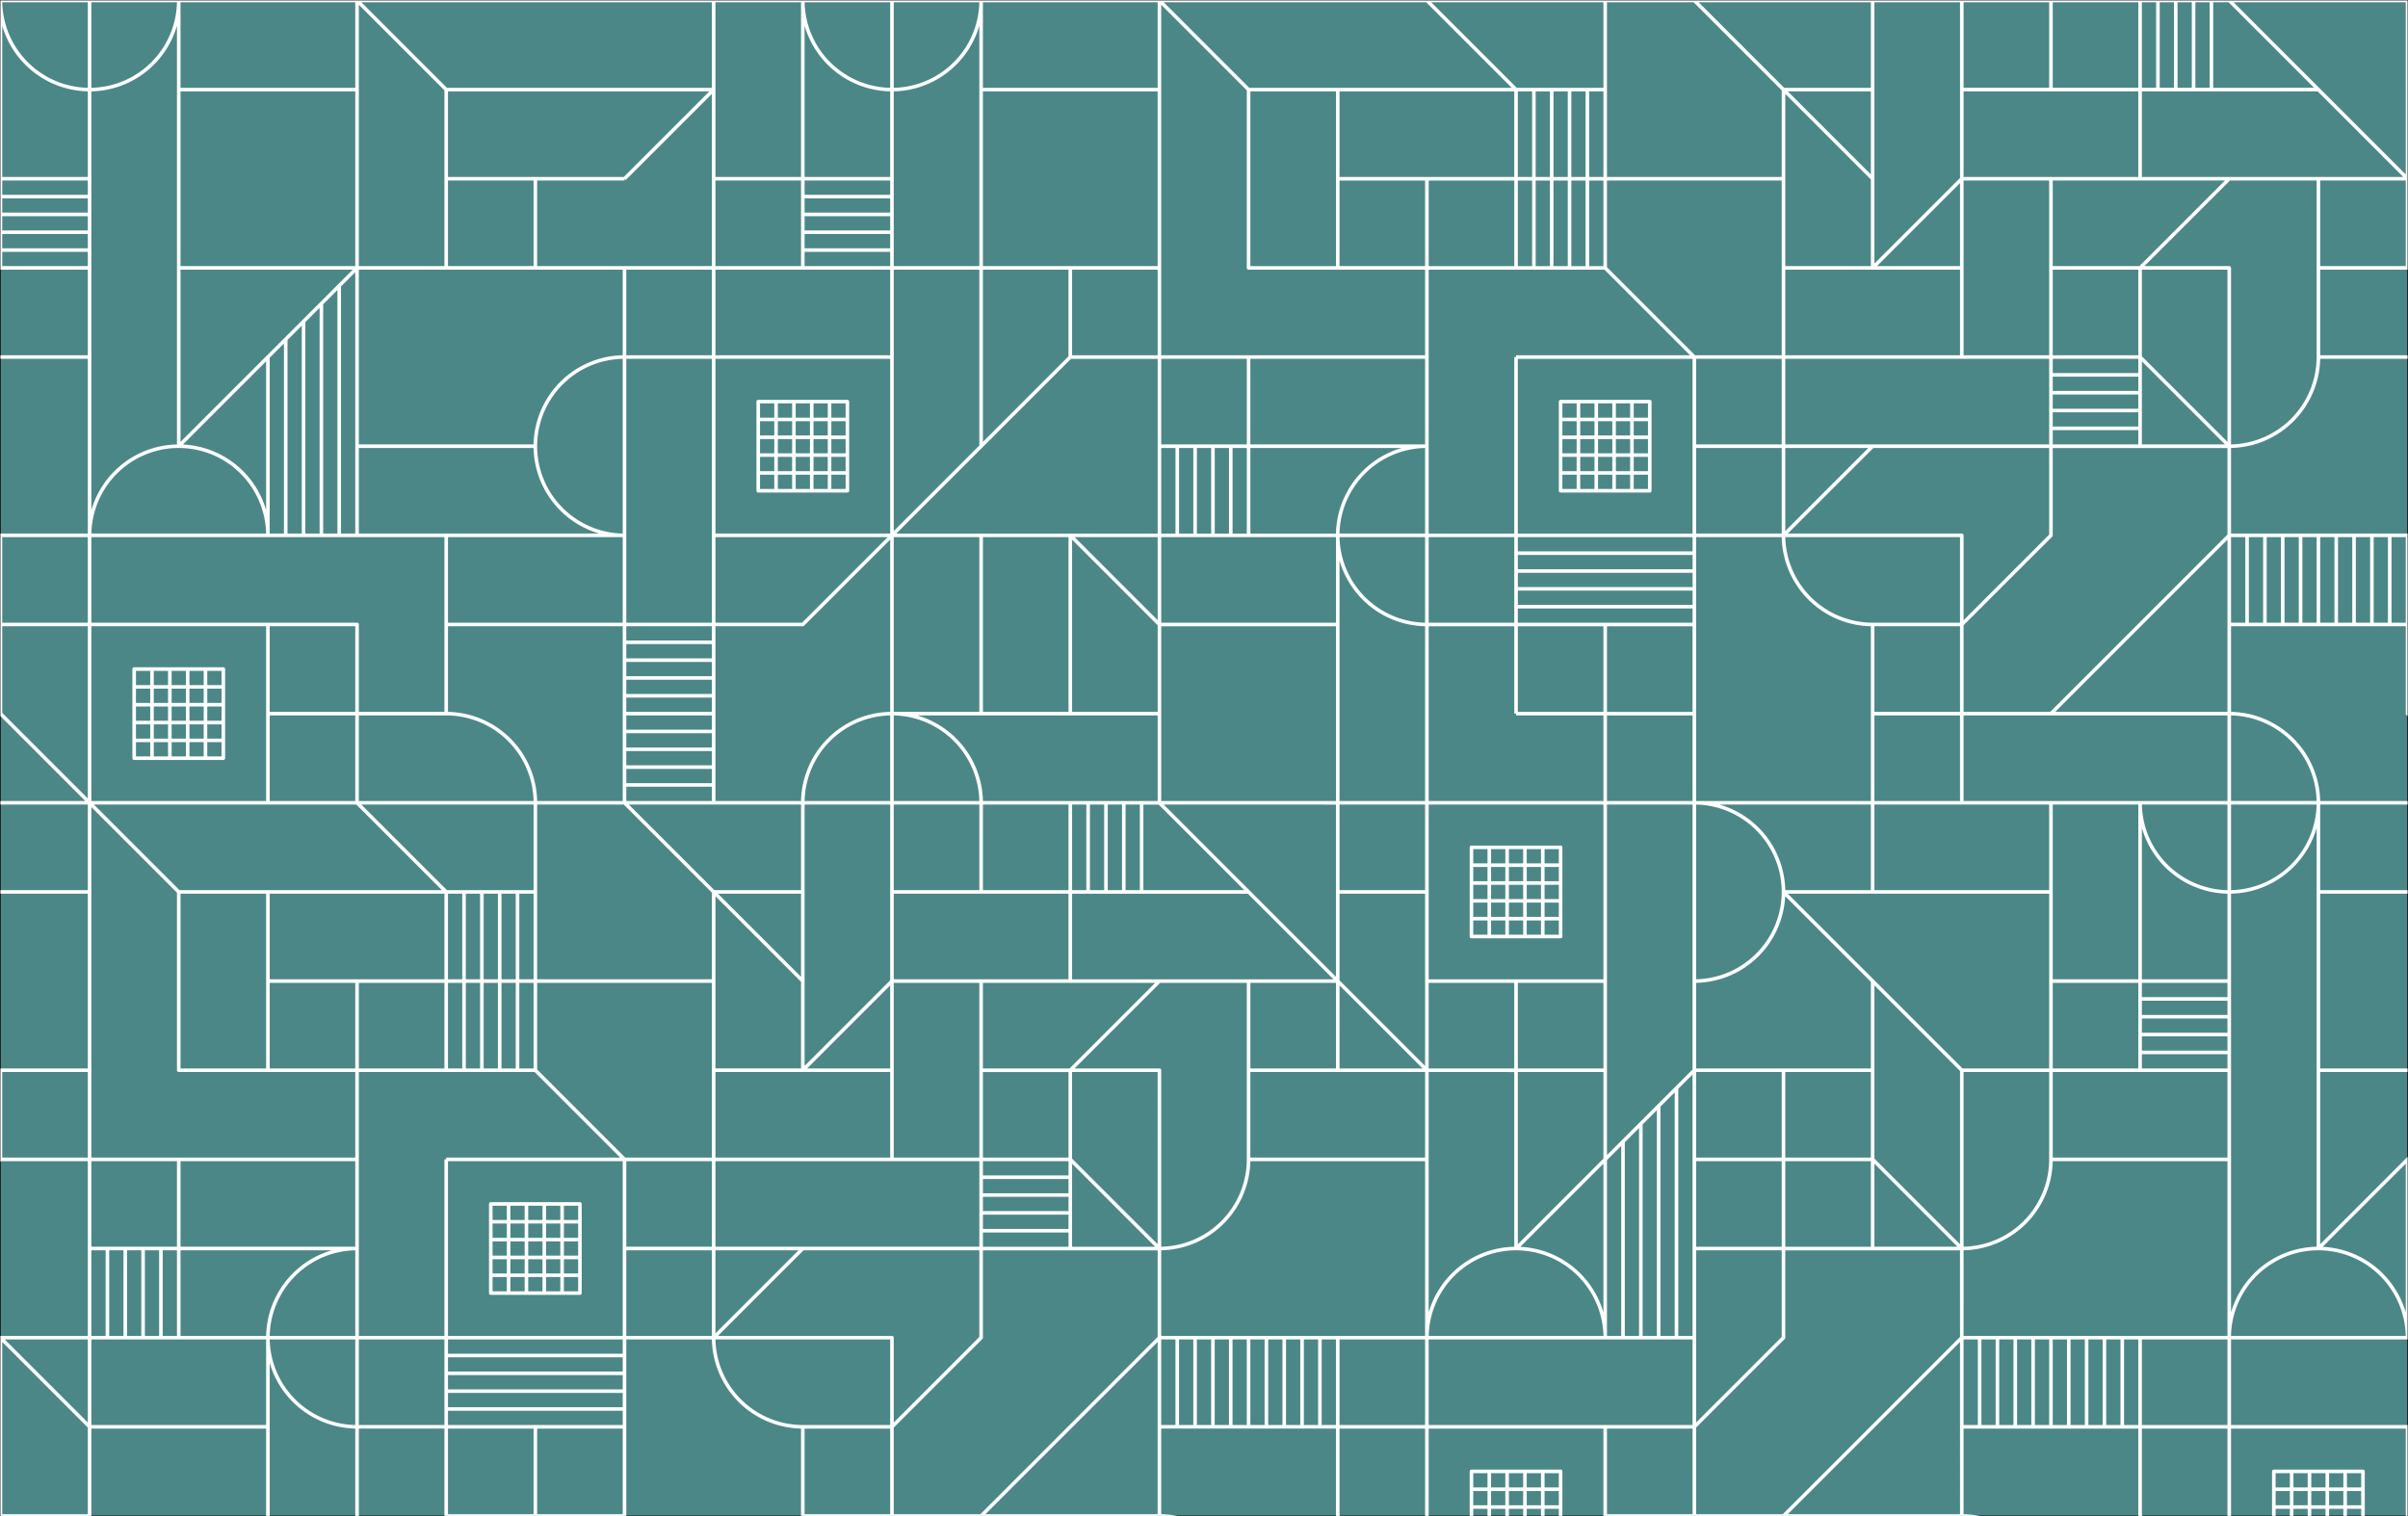 <svg xmlns="http://www.w3.org/2000/svg" viewBox="0 0 2701 1701"><rect x="0" y="0" width="2701" height="1701" fill="#333333" stroke="none"/><defs><style>.cls-1{fill:#4c8787;stroke:#231f20;stroke-miterlimit:10;}.cls-2{fill:#fff;}</style></defs><g id="Layer_2" data-name="Layer 2"><g id="art"><rect class="cls-1" x="0.5" y="0.5" width="2700" height="1700"/><path class="cls-2" d="M1750.5,948.5h-100a2,2,0,0,0-2,2v100a2,2,0,0,0,2,2h100a2,2,0,0,0,2-2v-100A2,2,0,0,0,1750.5,948.5Zm-82,100h-16v-16h16Zm0-20h-16v-16h16Zm0-20h-16v-16h16Zm0-20h-16v-16h16Zm0-20h-16v-16h16Zm20,80h-16v-16h16Zm0-20h-16v-16h16Zm0-20h-16v-16h16Zm0-20h-16v-16h16Zm0-20h-16v-16h16Zm20,80h-16v-16h16Zm0-20h-16v-16h16Zm0-20h-16v-16h16Zm0-20h-16v-16h16Zm0-20h-16v-16h16Zm20,80h-16v-16h16Zm0-20h-16v-16h16Zm0-20h-16v-16h16Zm0-20h-16v-16h16Zm0-20h-16v-16h16Zm20,80h-16v-16h16Zm0-20h-16v-16h16Zm0-20h-16v-16h16Zm0-20h-16v-16h16Zm0-20h-16v-16h16Zm902,680h-100a2,2,0,0,0-2,2v50h4v-8h16v8h4v-8h16v8h4v-8h16v8h4v-8h16v8h4v-8h16v8h4v-50A2,2,0,0,0,2650.5,1648.5Zm-82,40h-16v-16h16Zm0-20h-16v-16h16Zm20,20h-16v-16h16Zm0-20h-16v-16h16Zm20,20h-16v-16h16Zm0-20h-16v-16h16Zm20,20h-16v-16h16Zm0-20h-16v-16h16Zm20,20h-16v-16h16Zm0-20h-16v-16h16Zm-1998-320h-100a2,2,0,0,0-2,2v100a2,2,0,0,0,2,2h100a2,2,0,0,0,2-2v-100A2,2,0,0,0,650.5,1348.5Zm-82,100h-16v-16h16Zm0-20h-16v-16h16Zm0-20h-16v-16h16Zm0-20h-16v-16h16Zm0-20h-16v-16h16Zm20,80h-16v-16h16Zm0-20h-16v-16h16Zm0-20h-16v-16h16Zm0-20h-16v-16h16Zm0-20h-16v-16h16Zm20,80h-16v-16h16Zm0-20h-16v-16h16Zm0-20h-16v-16h16Zm0-20h-16v-16h16Zm0-20h-16v-16h16Zm20,80h-16v-16h16Zm0-20h-16v-16h16Zm0-20h-16v-16h16Zm0-20h-16v-16h16Zm0-20h-16v-16h16Zm20,80h-16v-16h16Zm0-20h-16v-16h16Zm0-20h-16v-16h16Zm0-20h-16v-16h16Zm0-20h-16v-16h16Zm302-920h-100a2,2,0,0,0-2,2v100a2,2,0,0,0,2,2h100a2,2,0,0,0,2-2v-100A2,2,0,0,0,950.5,448.5Zm-82,100h-16v-16h16Zm0-20h-16v-16h16Zm0-20h-16v-16h16Zm0-20h-16v-16h16Zm0-20h-16v-16h16Zm20,80h-16v-16h16Zm0-20h-16v-16h16Zm0-20h-16v-16h16Zm0-20h-16v-16h16Zm0-20h-16v-16h16Zm20,80h-16v-16h16Zm0-20h-16v-16h16Zm0-20h-16v-16h16Zm0-20h-16v-16h16Zm0-20h-16v-16h16Zm20,80h-16v-16h16Zm0-20h-16v-16h16Zm0-20h-16v-16h16Zm0-20h-16v-16h16Zm0-20h-16v-16h16Zm20,80h-16v-16h16Zm0-20h-16v-16h16Zm0-20h-16v-16h16Zm0-20h-16v-16h16Zm0-20h-16v-16h16Zm902-20h-100a2,2,0,0,0-2,2v100a2,2,0,0,0,2,2h100a2,2,0,0,0,2-2v-100A2,2,0,0,0,1850.5,448.5Zm-82,100h-16v-16h16Zm0-20h-16v-16h16Zm0-20h-16v-16h16Zm0-20h-16v-16h16Zm0-20h-16v-16h16Zm20,80h-16v-16h16Zm0-20h-16v-16h16Zm0-20h-16v-16h16Zm0-20h-16v-16h16Zm0-20h-16v-16h16Zm20,80h-16v-16h16Zm0-20h-16v-16h16Zm0-20h-16v-16h16Zm0-20h-16v-16h16Zm0-20h-16v-16h16Zm20,80h-16v-16h16Zm0-20h-16v-16h16Zm0-20h-16v-16h16Zm0-20h-16v-16h16Zm0-20h-16v-16h16Zm20,80h-16v-16h16Zm0-20h-16v-16h16Zm0-20h-16v-16h16Zm0-20h-16v-16h16Zm0-20h-16v-16h16Zm-1598,280h-100a2,2,0,0,0-2,2v100a2,2,0,0,0,2,2h100a2,2,0,0,0,2-2v-100A2,2,0,0,0,250.5,748.5Zm-82,100h-16v-16h16Zm0-20h-16v-16h16Zm0-20h-16v-16h16Zm0-20h-16v-16h16Zm0-20h-16v-16h16Zm20,80h-16v-16h16Zm0-20h-16v-16h16Zm0-20h-16v-16h16Zm0-20h-16v-16h16Zm0-20h-16v-16h16Zm20,80h-16v-16h16Zm0-20h-16v-16h16Zm0-20h-16v-16h16Zm0-20h-16v-16h16Zm0-20h-16v-16h16Zm20,80h-16v-16h16Zm0-20h-16v-16h16Zm0-20h-16v-16h16Zm0-20h-16v-16h16Zm0-20h-16v-16h16Zm20,80h-16v-16h16Zm0-20h-16v-16h16Zm0-20h-16v-16h16Zm0-20h-16v-16h16Zm0-20h-16v-16h16Zm1954,930v-96h196v98h4.83l-.83-.83V1602.5h96v98h4v-98h196v98h2v-102h-198v-96h198V1297.67l-98,98V1202.5h98v-4h-98v-196h98v-4h-98v-96h98v-4h-98a102.13,102.13,0,0,0-100-100v-96h196v98a2,2,0,0,0,.59,1.41l1.41,1.42V598.5h-198v-96a102.13,102.13,0,0,0,100-100h98v-4h-98v-96h98V.5H.5v302h98v96H.5v4h98v196H.5V803.33L95.67,898.5H.5v4h98v96H.5v4h98v196H.5v104.83l.83-.83H98.5v196H.5v202h102v-98h196v98h4V1528.82a102.2,102.2,0,0,0,96,73.66v98h4v-98h96v98h204v-198h96a102.13,102.13,0,0,0,100,100v98h422.12a102,102,0,0,0-18.12-2v-96h196v98h4.83l-.83-.83V1602.5h96v98h4v-98h196v98h422.12A102,102,0,0,0,2202.5,1698.52Zm-2104,0H2.5V1505.33l96,96Zm0-102.83L5.33,1502.5H98.5Zm0-297.17H2.5v-96h96Zm0-402.83-96-96V702.5h96Zm0-197.17H2.5v-96h96Zm0-400H2.5v-16h96Zm0-20H2.5v-16h96Zm0-20H2.5v-16h96Zm0-20H2.5v-16h96Zm0-20H2.5v-16h96Zm0-20H2.5V28.82a102.2,102.2,0,0,0,96,73.66Zm0-100a98.13,98.13,0,0,1-96-96h96Zm2120,1500h-16v-96h16Zm20,0h-16v-96h16Zm20,0h-16v-96h16Zm20,0h-16v-96h16Zm20,0h-16v-96h16Zm20,0h-16v-96h16Zm20,0h-16v-96h16Zm20,0h-16v-96h16Zm20,0h-16v-96h16Zm20,0h-16v-96h16Zm100,0h-96v-96h96Zm0-100h-296v-96a102.13,102.13,0,0,0,100-100h196Zm-296-100v-196h96v98A98.11,98.11,0,0,1,2202.5,1398.48Zm-200-100v-96h96v96Zm96,4v96h-96v-96Zm-196-104v-96a102.13,102.13,0,0,0,99.89-97.26l96.11,96.11v97.17Zm0,100v-96h96v96Zm96,4v96h-96v-96Zm-96-204v-196a98.12,98.12,0,0,1,96,98v0A98.12,98.12,0,0,1,1902.5,1098.48Zm26.32-196H2098.5v96h-96A102.2,102.2,0,0,0,1928.82,902.5Zm-26.32-4v-296h96a102.13,102.13,0,0,0,100,100v196Zm0-300v-96h96v96Zm298,0H2005.33l96-96H2298.5v97.21l-96,96V600.5A2,2,0,0,0,2200.5,598.5Zm-198-2.83V502.5h93.17Zm0,6.83h196v96h-98A98.11,98.11,0,0,1,2002.52,602.5Zm100,196v-96h96v96Zm96,4v96h-96v-96Zm-96,100h196v96h-196Zm396,396h-196v-96h196Zm-100-196v96h-96v-96Zm-96-4v-196h96v196Zm196,100h-96v-16h96Zm0-20h-96v-16h96Zm0-20h-96v-16h96Zm0-20h-96v-16h96Zm0-20h-96v-16h96Zm0-20h-96V928.82a102.2,102.2,0,0,0,96,73.66Zm0-100a98.13,98.13,0,0,1-96-96h96Zm0-100h-296v-96h296Zm0-100H2305.33L2498.5,605.33Zm0-198.83L2299.67,798.5H2202.5V701.36L2301.91,602a2,2,0,0,0,.59-1.41v-98h196ZM2399.67,298.5H2302.5v-96h193.17Zm2.83,106.83,93.17,93.17H2402.5Zm-4-102.83v96h-96v-96Zm0,100v16h-96v-16Zm0,20v16h-96v-16Zm0,20v16h-96v-16Zm0,20v16h-96v-16Zm0,20v16h-96v-16Zm100,13.17-96-96V302.5h96Zm200,809.66v166.85a102.23,102.23,0,0,0-93.28-73.57Zm-98,97.17a98.12,98.12,0,0,1,97.95,96h-196a98.12,98.12,0,0,1,97.95-96Zm-2-4a102.2,102.2,0,0,0-96,73.66v-469.7a102.2,102.2,0,0,0,96-73.66Zm-96-400v-96h96A98.13,98.13,0,0,1,2502.5,998.48Zm96-100h-96v-96A98.13,98.13,0,0,1,2598.48,898.5Zm84-296h16v96h-16Zm-20,0h16v96h-16Zm-20,0h16v96h-16Zm-20,0h16v96h-16Zm-20,0h16v96h-16Zm-20,0h16v96h-16Zm-20,0h16v96h-16Zm-20,0h16v96h-16Zm-20,0h16v96h-16Zm-4,0v96h-16v-96Zm80-202a98.11,98.11,0,0,1-96,98v-198a2,2,0,0,0-2-2h-95.17l96-96h97.17v198Zm100-102h-96v-96h96Zm0-296V195.67L2505.33,2.5Zm-216,0h17.17l96,96H2482.5Zm-20,0h16v96h-16Zm-20,0h16v96h-16Zm-20,0h16v96h-16Zm-20,0h16v96h-16Zm0,100h197.17l96,96H2402.5Zm-100-100h96v96h-96Zm-100,0h96v96h-96Zm0,100h196v96h-196Zm0,100h96v196h-96Zm96,200v96h-296v-96h296Zm-100-104-93.14,0,93.14-93.14Zm-96-296h96V199.67l-96,96Zm-1.65,300,97.65,0v96h-196v-96c9.69,0,53.62,0,97.65,0A2.06,2.06,0,0,0,2100.85,302.47Zm-2.35-101.14v97.14h-96V105.33Zm-93.17-98.83h93.17v93.17Zm93.17-100v96h-97.17l-96-96Zm-296,0h97.17l98.83,98.83V198.5h-196Zm96,498v98h-196v-196h196v98Zm-96,795.17V902.5h96v297.17Zm96-90.34V1498.5h-16V1221.33Zm-20,20V1498.5h-16V1241.33Zm-20,20V1498.5h-16V1261.33Zm-20,20V1498.5h-16V1281.33Zm-20,20V1498.5h-16V1301.33Zm-16-386.83v-96h96v96Zm0-100v-96h96v96Zm-100-100v-16h196v16Zm-4,504v196a102.2,102.2,0,0,0-96,73.66V1202.5Zm-96-4v-96h96v96Zm98,204h.06a98.12,98.12,0,0,1,98,96h-196A98.12,98.12,0,0,1,1700.47,1402.5Zm4.75-3.89,93.28-93.28v166.85A102.23,102.23,0,0,0,1705.22,1398.61Zm-2.72-2.94V1202.5h96v97.17Zm0-197.17v-96h96v96Zm-100-100v-196h196v196Zm0-200v-196h96v98h2v2h98v96Zm0-200v-96h96v96Zm100,100v-96h96v96Zm0-120v-16h196v16Zm0-20v-16h196v16Zm0-20v-16h196v16Zm0-20v-16h196v16Zm-2-220v2h-2v198h-96v-296h197.14l96,96Zm-98-100v-96h96v96Zm116-96v96h-16v-96Zm-16-4v-96h16v96Zm36,4v96h-16v-96Zm-16-4v-96h16v96Zm36,4v96h-16v-96Zm-16-4v-96h16v96Zm36,4v96h-16v-96Zm-16-4v-96h16v96Zm36,4v96h-16v-96Zm-16-4v-96h16v96Zm16-196v96h-97.17l-96-96Zm-198.83,0,96,96H1401.33l-96-96Zm-101.17,100v196h-96v-196Zm-196,300h96v96h-96Zm96,100v96h-16v-96Zm-20,0v96h-16v-96Zm-20,0v96h-16v-96Zm-20,0v96h-16v-96Zm-36,0h16v96h-16Zm0,100h196v96h-196Zm196-4h-96v-96h169.68A102.2,102.2,0,0,0,1498.52,598.5Zm4,506.83,93.17,93.17H1502.5Zm-200-402.83h196v196h-196Zm-102.83,496H1102.5v-96h193.17Zm2.83,106.83,93.17,93.17H1202.5Zm-100,73.17v-16h96v16Zm96,4v16h-96v-16Zm-96-24v-16h96v16Zm0-20v-16h96v16Zm0-20v-16h96v16Zm0-20v-96h96v96Zm196-896v196H1005.33l196-196Zm-96-4v-96h96v96Zm2.83,204h93.17v93.17Zm93.17,98.83V798.5h-96V605.33Zm-196-98.83h96v196h-96Zm196,200v96h-196a102.2,102.2,0,0,0-73.66-96Zm-20,100v96h-16v-96Zm-20,0v96h-16v-96Zm-20,0v96h-16v-96Zm-20,0v96h-16v-96Zm-116,0h96v96h-96Zm100,196v-96h197.17l96,96H1202.5Zm200,4h96v96h-96Zm-97.17-200H1498.5v193.17Zm90.34,96H1282.5v-96h17.17ZM1102.5,2.5h196v96h-196Zm0,100h196v196h-196Zm0,200h96v97.17l-96,96Zm-100-300h96a98.13,98.13,0,0,1-96,96Zm0,100a102.2,102.2,0,0,0,96-73.66V298.5h-96Zm0,200h96V499.67l-96,96Zm0,300h96v196h-96Zm0,200a98.13,98.13,0,0,1,96,96h-96Zm0,100h96v96h-96Zm0,100h196v96h-196Zm0,100h96v196h-96Zm96,200v96h-296v-96h296Zm-200-201.17v97.14h-96V1005.33Zm-93.17-98.83H898.5v93.17Zm94.82,200a2.06,2.06,0,0,0,.7,0l97.65,0v96h-196v-96C812.19,1202.45,856.12,1202.46,900.15,1202.47Zm98.35-300v197.17l-96,96V902.5Zm-96-4a98.13,98.13,0,0,1,96-96v96Zm96,206.83v93.17l-93.14,0ZM998.5,2.5v96a98.13,98.13,0,0,1-96-96Zm-96,26.32a102.2,102.2,0,0,0,96,73.66v96h-96Zm0,173.68h96v16h-96Zm0,20h96v16h-96Zm0,20h96v16h-96Zm0,20h96v16h-96Zm0,20h96v16h-96Zm-100-182V2.5h96v196h-96Zm0,102h96v96h-96Zm0,100h196v96h-196Zm0,100h196v196h-196Zm0,200H995.67l-96,96H802.5Zm0,100h98a2,2,0,0,0,1.41-.59l96.59-96.58V798.52a102.13,102.13,0,0,0-100,100h-96Zm-4-700v96H501.33l-96-96Zm-216,1096v-96h16v96Zm16,4v96h-16v-96Zm-97.17-104-96-96H598.5v96Zm61.17,100v-96h16v96Zm16,4v96h-16v-96Zm-36-4v-96h16v96Zm16,4v96h-16v-96Zm-36-4v-96h16v96Zm16,4v96h-16v-96Zm-36-4v-96h16v96Zm16,4v96h-16v-96Zm-317.17-104-96-96H399.67l96,96H201.33Zm97.17,4v196h-96v-196Zm100-200v96h-96v-96Zm-96-4v-96h96v96Zm100,100v-96h98a98.11,98.11,0,0,1,98,96Zm100-100v-96h196v196h-96A102.13,102.13,0,0,0,502.5,798.52Zm0-100v-96h196v96Zm100,204h97.17l98.83,98.83v97.17h-196Zm0-402a98.11,98.11,0,0,1,96-98v196A98.11,98.11,0,0,1,602.5,500.5Zm100,378v-16h96v16Zm96,4v16h-96v-16Zm-96-24v-16h96v16Zm0-20v-16h96v16Zm0-20v-16h96v16Zm0-20v-16h96v16Zm0-20v-16h96v16Zm0-20v-16h96v16Zm0-20v-16h96v16Zm0-20v-16h96v16Zm0-20v-296h96v296Zm0-300v-96h96v96Zm-2-100h-98v-96h98v-2l1.41,1.41,96.59-96.58V298.5Zm-198-100v-96H795.67l-96,96Zm96,4v96h-96v-96ZM402.5,5.33l96,96V298.5h-96Zm0,297.17h296v96a102.13,102.13,0,0,0-100,100h-196Zm0,200h196a102.2,102.2,0,0,0,73.66,96H402.5Zm-200-500h196v96h-196Zm0,100h196v196h-196Zm0,200H395.67L202.5,495.67Zm196,2.83V598.5h-16V321.33Zm-20,20V598.5h-16V341.33Zm-20,20V598.5h-16V361.33Zm-20,20V598.5h-16V381.33Zm-20,20V598.5h-16V401.33Zm-20,20V572.18a102.23,102.23,0,0,0-93.28-73.57Zm-98,97.17a98.12,98.12,0,0,1,98,96h-196a98.12,98.12,0,0,1,98-96Zm-98-500h96a98.13,98.13,0,0,1-96,96Zm0,298v-198a102.2,102.2,0,0,0,96-73.66v469.7a102.2,102.2,0,0,0-96,73.66Zm0,302h396v196h-96v-98a2,2,0,0,0-2-2h-298Zm0,100h196v196h-196Zm0,600h96v96h-96Zm96,100v96h-16v-96Zm-20,0v96h-16v-96Zm-20,0v96h-16v-96Zm-20,0v96h-16v-96Zm-36,0h16v96h-16Zm196,196h-196v-96h196Zm0-100h-96v-96H372.18A102.2,102.2,0,0,0,298.52,1498.5Zm100,100a98.13,98.13,0,0,1-96-96h96Zm0-100h-96a98.13,98.13,0,0,1,96-96Zm0-100h-196v-96h196Zm0-100h-296V905.33l96,96V1200.5a2,2,0,0,0,2,2h198Zm0-100h-96v-96h96Zm-96-100v-96h196v96Zm196,4v96h-96v-96Zm0,496h-96v-96h96Zm2-298h-2v198h-96v-296H599.64l96,96H500.5Zm98,398h-96v-96h96Zm100,0h-96v-96h96Zm0-100h-196v-16h196Zm0-20h-196v-16h196Zm0-20h-196v-16h196Zm0-20h-196v-16h196Zm0-20h-196v-16h196Zm0-20h-196v-196h196v98h0Zm100,0h-96v-96h96Zm0-100h-96v-96h96Zm0-100H701.29l-98.79-98.79V1102.5h196v196Zm-93.17-396H898.5v96H801.33Zm97.17,500h93.17l-93.17,93.17Zm196,296h-96v-96h96Zm0-100h-98a98.11,98.11,0,0,1-98-96h196Zm2-100H805.33l96-96H1098.5v97.21l-96,96V1500.5A2,2,0,0,0,1000.5,1498.5Zm298,200H1105.33l193.17-193.17Zm0-198.83L1099.67,1698.5H1002.5v-97.14l99.41-99.41a2,2,0,0,0,.59-1.41v-98h196Zm0-104-96-96V1202.5h96Zm2-197.17h-95.17l96-96h97.17v198a98.11,98.11,0,0,1-96,98v-198A2,2,0,0,0,1300.5,1198.5Zm18,400h-16v-96h16Zm20,0h-16v-96h16Zm20,0h-16v-96h16Zm20,0h-16v-96h16Zm20,0h-16v-96h16Zm20,0h-16v-96h16Zm20,0h-16v-96h16Zm20,0h-16v-96h16Zm20,0h-16v-96h16Zm20,0h-16v-96h16Zm100,0h-96v-96h96Zm0-100h-296v-96a102.13,102.13,0,0,0,100-100h196Zm0-200h-196v-96h196Zm0-102.83-96-96V1002.5h96Zm0-197.17h-96v-96h96Zm0-100h-96V628.82a102.2,102.2,0,0,0,96,73.66Zm0-200a98.13,98.13,0,0,1-96-96h96Zm0-100h-96a98.13,98.13,0,0,1,96-96Zm0-100h-196v-96h196Zm0-100h-296V5.33l96,96V300.5a2,2,0,0,0,2,2h198Zm0-100h-96v-96h96Zm-96-100v-96h196v96Zm100,1400v-96h296v96h-296Zm296,100h-96v-96h96C1898.53,1612.91,1898.53,1655.49,1898.52,1698.5Zm-96-1398.79V202.5h196v196h-97.21Zm100,102.79h96v96h-96Zm0,1098v-98h96v97.21l-96,96Zm296,198H2005.33l193.17-193.17Zm0-198.83L1999.67,1698.5h-97.15c0-44.88,0-89.28,0-97.17l99.37-99.38a2,2,0,0,0,.59-1.41v-98h196Zm-96-101.17v-93.17l93.17,93.17Zm96-2.83-96-96V1105.33l96,96ZM2005.33,1002.5H2298.5v196h-97.17Zm-254.83,646h-100a2,2,0,0,0-2,2v50h4v-8h16v8h4v-8h16v8h4v-8h16v8h4v-8h16v8h4v-8h16v8h4v-50A2,2,0,0,0,1750.5,1648.5Zm-82,40h-16v-16h16Zm0-20h-16v-16h16Zm20,20h-16v-16h16Zm0-20h-16v-16h16Zm20,20h-16v-16h16Zm0-20h-16v-16h16Zm20,20h-16v-16h16Zm0-20h-16v-16h16Zm20,20h-16v-16h16Zm0-20h-16v-16h16Z"/></g></g></svg>